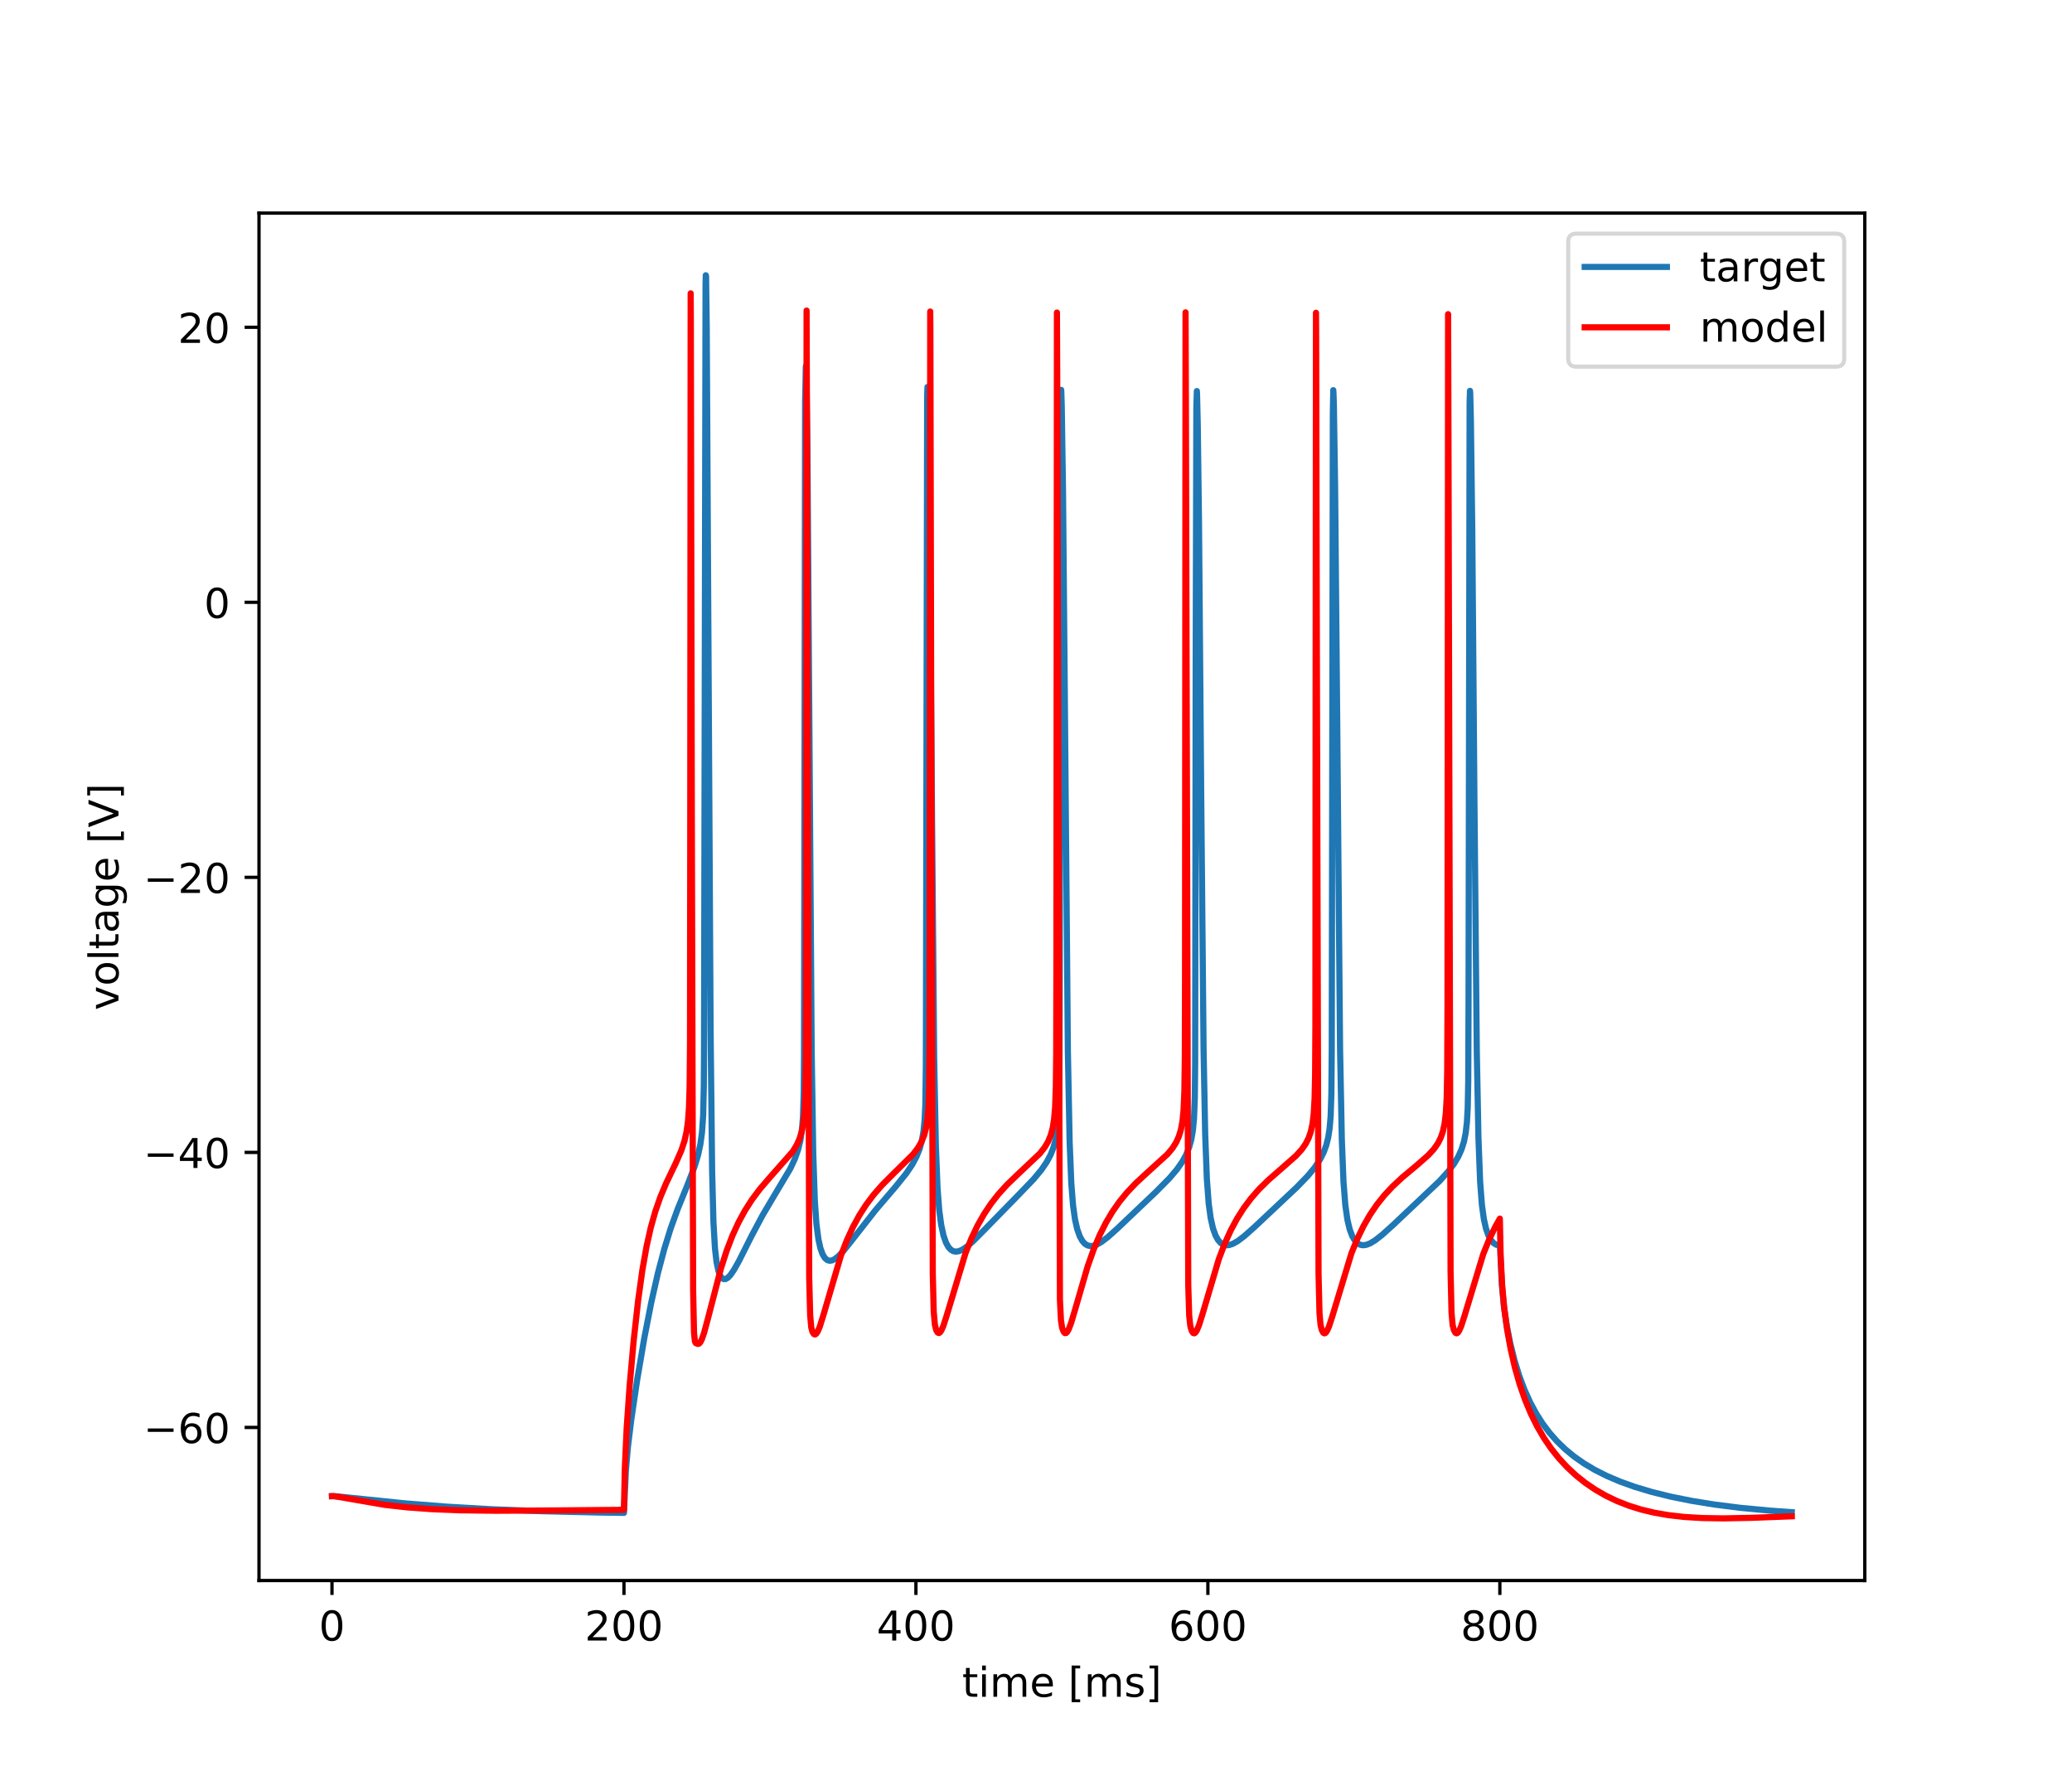 <?xml version="1.0" encoding="utf-8" standalone="no"?>
<!DOCTYPE svg PUBLIC "-//W3C//DTD SVG 1.1//EN"
  "http://www.w3.org/Graphics/SVG/1.1/DTD/svg11.dtd">
<!-- Created with matplotlib (https://matplotlib.org/) -->
<svg height="432pt" version="1.1" viewBox="0 0 504 432" width="504pt" xmlns="http://www.w3.org/2000/svg" xmlns:xlink="http://www.w3.org/1999/xlink">
 <defs>
  <style type="text/css">
*{stroke-linecap:butt;stroke-linejoin:round;}
  </style>
 </defs>
 <g id="figure_1">
  <g id="patch_1">
   <path d="M 0 432 
L 504 432 
L 504 0 
L 0 0 
z
" style="fill:#ffffff;"/>
  </g>
  <g id="axes_1">
   <g id="patch_2">
    <path d="M 63 384.48 
L 453.6 384.48 
L 453.6 51.84 
L 63 51.84 
z
" style="fill:#ffffff;"/>
   </g>
   <g id="matplotlib.axis_1">
    <g id="xtick_1">
     <g id="line2d_1">
      <defs>
       <path d="M 0 0 
L 0 3.5 
" id="mdffdee89ae" style="stroke:#000000;stroke-width:0.8;"/>
      </defs>
      <g>
       <use style="stroke:#000000;stroke-width:0.8;" x="80.755" xlink:href="#mdffdee89ae" y="384.48"/>
      </g>
     </g>
     <g id="text_1">
      <!-- 0 -->
      <defs>
       <path d="M 31.781 66.406 
Q 24.172 66.406 20.328 58.906 
Q 16.5 51.422 16.5 36.375 
Q 16.5 21.391 20.328 13.891 
Q 24.172 6.391 31.781 6.391 
Q 39.453 6.391 43.281 13.891 
Q 47.125 21.391 47.125 36.375 
Q 47.125 51.422 43.281 58.906 
Q 39.453 66.406 31.781 66.406 
z
M 31.781 74.219 
Q 44.047 74.219 50.516 64.516 
Q 56.984 54.828 56.984 36.375 
Q 56.984 17.969 50.516 8.266 
Q 44.047 -1.422 31.781 -1.422 
Q 19.531 -1.422 13.062 8.266 
Q 6.594 17.969 6.594 36.375 
Q 6.594 54.828 13.062 64.516 
Q 19.531 74.219 31.781 74.219 
z
" id="DejaVuSans-48"/>
      </defs>
      <g transform="translate(77.573 399.078)scale(0.1 -0.1)">
       <use xlink:href="#DejaVuSans-48"/>
      </g>
     </g>
    </g>
    <g id="xtick_2">
     <g id="line2d_2">
      <g>
       <use style="stroke:#000000;stroke-width:0.8;" x="151.773" xlink:href="#mdffdee89ae" y="384.48"/>
      </g>
     </g>
     <g id="text_2">
      <!-- 200 -->
      <defs>
       <path d="M 19.188 8.297 
L 53.609 8.297 
L 53.609 0 
L 7.328 0 
L 7.328 8.297 
Q 12.938 14.109 22.625 23.891 
Q 32.328 33.688 34.812 36.531 
Q 39.547 41.844 41.422 45.531 
Q 43.312 49.219 43.312 52.781 
Q 43.312 58.594 39.234 62.25 
Q 35.156 65.922 28.609 65.922 
Q 23.969 65.922 18.812 64.312 
Q 13.672 62.703 7.812 59.422 
L 7.812 69.391 
Q 13.766 71.781 18.938 73 
Q 24.125 74.219 28.422 74.219 
Q 39.75 74.219 46.484 68.547 
Q 53.219 62.891 53.219 53.422 
Q 53.219 48.922 51.531 44.891 
Q 49.859 40.875 45.406 35.406 
Q 44.188 33.984 37.641 27.219 
Q 31.109 20.453 19.188 8.297 
z
" id="DejaVuSans-50"/>
      </defs>
      <g transform="translate(142.229 399.078)scale(0.1 -0.1)">
       <use xlink:href="#DejaVuSans-50"/>
       <use x="63.623" xlink:href="#DejaVuSans-48"/>
       <use x="127.246" xlink:href="#DejaVuSans-48"/>
      </g>
     </g>
    </g>
    <g id="xtick_3">
     <g id="line2d_3">
      <g>
       <use style="stroke:#000000;stroke-width:0.8;" x="222.791" xlink:href="#mdffdee89ae" y="384.48"/>
      </g>
     </g>
     <g id="text_3">
      <!-- 400 -->
      <defs>
       <path d="M 37.797 64.312 
L 12.891 25.391 
L 37.797 25.391 
z
M 35.203 72.906 
L 47.609 72.906 
L 47.609 25.391 
L 58.016 25.391 
L 58.016 17.188 
L 47.609 17.188 
L 47.609 0 
L 37.797 0 
L 37.797 17.188 
L 4.891 17.188 
L 4.891 26.703 
z
" id="DejaVuSans-52"/>
      </defs>
      <g transform="translate(213.247 399.078)scale(0.1 -0.1)">
       <use xlink:href="#DejaVuSans-52"/>
       <use x="63.623" xlink:href="#DejaVuSans-48"/>
       <use x="127.246" xlink:href="#DejaVuSans-48"/>
      </g>
     </g>
    </g>
    <g id="xtick_4">
     <g id="line2d_4">
      <g>
       <use style="stroke:#000000;stroke-width:0.8;" x="293.809" xlink:href="#mdffdee89ae" y="384.48"/>
      </g>
     </g>
     <g id="text_4">
      <!-- 600 -->
      <defs>
       <path d="M 33.016 40.375 
Q 26.375 40.375 22.484 35.828 
Q 18.609 31.297 18.609 23.391 
Q 18.609 15.531 22.484 10.953 
Q 26.375 6.391 33.016 6.391 
Q 39.656 6.391 43.531 10.953 
Q 47.406 15.531 47.406 23.391 
Q 47.406 31.297 43.531 35.828 
Q 39.656 40.375 33.016 40.375 
z
M 52.594 71.297 
L 52.594 62.312 
Q 48.875 64.062 45.094 64.984 
Q 41.312 65.922 37.594 65.922 
Q 27.828 65.922 22.672 59.328 
Q 17.531 52.734 16.797 39.406 
Q 19.672 43.656 24.016 45.922 
Q 28.375 48.188 33.594 48.188 
Q 44.578 48.188 50.953 41.516 
Q 57.328 34.859 57.328 23.391 
Q 57.328 12.156 50.688 5.359 
Q 44.047 -1.422 33.016 -1.422 
Q 20.359 -1.422 13.672 8.266 
Q 6.984 17.969 6.984 36.375 
Q 6.984 53.656 15.188 63.938 
Q 23.391 74.219 37.203 74.219 
Q 40.922 74.219 44.703 73.484 
Q 48.484 72.75 52.594 71.297 
z
" id="DejaVuSans-54"/>
      </defs>
      <g transform="translate(284.265 399.078)scale(0.1 -0.1)">
       <use xlink:href="#DejaVuSans-54"/>
       <use x="63.623" xlink:href="#DejaVuSans-48"/>
       <use x="127.246" xlink:href="#DejaVuSans-48"/>
      </g>
     </g>
    </g>
    <g id="xtick_5">
     <g id="line2d_5">
      <g>
       <use style="stroke:#000000;stroke-width:0.8;" x="364.827" xlink:href="#mdffdee89ae" y="384.48"/>
      </g>
     </g>
     <g id="text_5">
      <!-- 800 -->
      <defs>
       <path d="M 31.781 34.625 
Q 24.75 34.625 20.719 30.859 
Q 16.703 27.094 16.703 20.516 
Q 16.703 13.922 20.719 10.156 
Q 24.75 6.391 31.781 6.391 
Q 38.812 6.391 42.859 10.172 
Q 46.922 13.969 46.922 20.516 
Q 46.922 27.094 42.891 30.859 
Q 38.875 34.625 31.781 34.625 
z
M 21.922 38.812 
Q 15.578 40.375 12.031 44.719 
Q 8.5 49.078 8.5 55.328 
Q 8.5 64.062 14.719 69.141 
Q 20.953 74.219 31.781 74.219 
Q 42.672 74.219 48.875 69.141 
Q 55.078 64.062 55.078 55.328 
Q 55.078 49.078 51.531 44.719 
Q 48 40.375 41.703 38.812 
Q 48.828 37.156 52.797 32.312 
Q 56.781 27.484 56.781 20.516 
Q 56.781 9.906 50.312 4.234 
Q 43.844 -1.422 31.781 -1.422 
Q 19.734 -1.422 13.25 4.234 
Q 6.781 9.906 6.781 20.516 
Q 6.781 27.484 10.781 32.312 
Q 14.797 37.156 21.922 38.812 
z
M 18.312 54.391 
Q 18.312 48.734 21.844 45.562 
Q 25.391 42.391 31.781 42.391 
Q 38.141 42.391 41.719 45.562 
Q 45.312 48.734 45.312 54.391 
Q 45.312 60.062 41.719 63.234 
Q 38.141 66.406 31.781 66.406 
Q 25.391 66.406 21.844 63.234 
Q 18.312 60.062 18.312 54.391 
z
" id="DejaVuSans-56"/>
      </defs>
      <g transform="translate(355.284 399.078)scale(0.1 -0.1)">
       <use xlink:href="#DejaVuSans-56"/>
       <use x="63.623" xlink:href="#DejaVuSans-48"/>
       <use x="127.246" xlink:href="#DejaVuSans-48"/>
      </g>
     </g>
    </g>
    <g id="text_6">
     <!-- time [ms] -->
     <defs>
      <path d="M 18.312 70.219 
L 18.312 54.688 
L 36.812 54.688 
L 36.812 47.703 
L 18.312 47.703 
L 18.312 18.016 
Q 18.312 11.328 20.141 9.422 
Q 21.969 7.516 27.594 7.516 
L 36.812 7.516 
L 36.812 0 
L 27.594 0 
Q 17.188 0 13.234 3.875 
Q 9.281 7.766 9.281 18.016 
L 9.281 47.703 
L 2.688 47.703 
L 2.688 54.688 
L 9.281 54.688 
L 9.281 70.219 
z
" id="DejaVuSans-116"/>
      <path d="M 9.422 54.688 
L 18.406 54.688 
L 18.406 0 
L 9.422 0 
z
M 9.422 75.984 
L 18.406 75.984 
L 18.406 64.594 
L 9.422 64.594 
z
" id="DejaVuSans-105"/>
      <path d="M 52 44.188 
Q 55.375 50.25 60.062 53.125 
Q 64.75 56 71.094 56 
Q 79.641 56 84.281 50.016 
Q 88.922 44.047 88.922 33.016 
L 88.922 0 
L 79.891 0 
L 79.891 32.719 
Q 79.891 40.578 77.094 44.375 
Q 74.312 48.188 68.609 48.188 
Q 61.625 48.188 57.562 43.547 
Q 53.516 38.922 53.516 30.906 
L 53.516 0 
L 44.484 0 
L 44.484 32.719 
Q 44.484 40.625 41.703 44.406 
Q 38.922 48.188 33.109 48.188 
Q 26.219 48.188 22.156 43.531 
Q 18.109 38.875 18.109 30.906 
L 18.109 0 
L 9.078 0 
L 9.078 54.688 
L 18.109 54.688 
L 18.109 46.188 
Q 21.188 51.219 25.484 53.609 
Q 29.781 56 35.688 56 
Q 41.656 56 45.828 52.969 
Q 50 49.953 52 44.188 
z
" id="DejaVuSans-109"/>
      <path d="M 56.203 29.594 
L 56.203 25.203 
L 14.891 25.203 
Q 15.484 15.922 20.484 11.062 
Q 25.484 6.203 34.422 6.203 
Q 39.594 6.203 44.453 7.469 
Q 49.312 8.734 54.109 11.281 
L 54.109 2.781 
Q 49.266 0.734 44.188 -0.344 
Q 39.109 -1.422 33.891 -1.422 
Q 20.797 -1.422 13.156 6.188 
Q 5.516 13.812 5.516 26.812 
Q 5.516 40.234 12.766 48.109 
Q 20.016 56 32.328 56 
Q 43.359 56 49.781 48.891 
Q 56.203 41.797 56.203 29.594 
z
M 47.219 32.234 
Q 47.125 39.594 43.094 43.984 
Q 39.062 48.391 32.422 48.391 
Q 24.906 48.391 20.391 44.141 
Q 15.875 39.891 15.188 32.172 
z
" id="DejaVuSans-101"/>
      <path id="DejaVuSans-32"/>
      <path d="M 8.594 75.984 
L 29.297 75.984 
L 29.297 69 
L 17.578 69 
L 17.578 -6.203 
L 29.297 -6.203 
L 29.297 -13.188 
L 8.594 -13.188 
z
" id="DejaVuSans-91"/>
      <path d="M 44.281 53.078 
L 44.281 44.578 
Q 40.484 46.531 36.375 47.5 
Q 32.281 48.484 27.875 48.484 
Q 21.188 48.484 17.844 46.438 
Q 14.5 44.391 14.5 40.281 
Q 14.5 37.156 16.891 35.375 
Q 19.281 33.594 26.516 31.984 
L 29.594 31.297 
Q 39.156 29.25 43.188 25.516 
Q 47.219 21.781 47.219 15.094 
Q 47.219 7.469 41.188 3.016 
Q 35.156 -1.422 24.609 -1.422 
Q 20.219 -1.422 15.453 -0.562 
Q 10.688 0.297 5.422 2 
L 5.422 11.281 
Q 10.406 8.688 15.234 7.391 
Q 20.062 6.109 24.812 6.109 
Q 31.156 6.109 34.562 8.281 
Q 37.984 10.453 37.984 14.406 
Q 37.984 18.062 35.516 20.016 
Q 33.062 21.969 24.703 23.781 
L 21.578 24.516 
Q 13.234 26.266 9.516 29.906 
Q 5.812 33.547 5.812 39.891 
Q 5.812 47.609 11.281 51.797 
Q 16.75 56 26.812 56 
Q 31.781 56 36.172 55.266 
Q 40.578 54.547 44.281 53.078 
z
" id="DejaVuSans-115"/>
      <path d="M 30.422 75.984 
L 30.422 -13.188 
L 9.719 -13.188 
L 9.719 -6.203 
L 21.391 -6.203 
L 21.391 69 
L 9.719 69 
L 9.719 75.984 
z
" id="DejaVuSans-93"/>
     </defs>
     <g transform="translate(234.038 412.757)scale(0.1 -0.1)">
      <use xlink:href="#DejaVuSans-116"/>
      <use x="39.209" xlink:href="#DejaVuSans-105"/>
      <use x="66.992" xlink:href="#DejaVuSans-109"/>
      <use x="164.404" xlink:href="#DejaVuSans-101"/>
      <use x="225.928" xlink:href="#DejaVuSans-32"/>
      <use x="257.715" xlink:href="#DejaVuSans-91"/>
      <use x="296.729" xlink:href="#DejaVuSans-109"/>
      <use x="394.141" xlink:href="#DejaVuSans-115"/>
      <use x="446.24" xlink:href="#DejaVuSans-93"/>
     </g>
    </g>
   </g>
   <g id="matplotlib.axis_2">
    <g id="ytick_1">
     <g id="line2d_6">
      <defs>
       <path d="M 0 0 
L -3.5 0 
" id="m5ae2ea204c" style="stroke:#000000;stroke-width:0.8;"/>
      </defs>
      <g>
       <use style="stroke:#000000;stroke-width:0.8;" x="63" xlink:href="#m5ae2ea204c" y="347.235"/>
      </g>
     </g>
     <g id="text_7">
      <!-- −60 -->
      <defs>
       <path d="M 10.594 35.5 
L 73.188 35.5 
L 73.188 27.203 
L 10.594 27.203 
z
" id="DejaVuSans-8722"/>
      </defs>
      <g transform="translate(34.895 351.034)scale(0.1 -0.1)">
       <use xlink:href="#DejaVuSans-8722"/>
       <use x="83.789" xlink:href="#DejaVuSans-54"/>
       <use x="147.412" xlink:href="#DejaVuSans-48"/>
      </g>
     </g>
    </g>
    <g id="ytick_2">
     <g id="line2d_7">
      <g>
       <use style="stroke:#000000;stroke-width:0.8;" x="63" xlink:href="#m5ae2ea204c" y="280.329"/>
      </g>
     </g>
     <g id="text_8">
      <!-- −40 -->
      <g transform="translate(34.895 284.128)scale(0.1 -0.1)">
       <use xlink:href="#DejaVuSans-8722"/>
       <use x="83.789" xlink:href="#DejaVuSans-52"/>
       <use x="147.412" xlink:href="#DejaVuSans-48"/>
      </g>
     </g>
    </g>
    <g id="ytick_3">
     <g id="line2d_8">
      <g>
       <use style="stroke:#000000;stroke-width:0.8;" x="63" xlink:href="#m5ae2ea204c" y="213.423"/>
      </g>
     </g>
     <g id="text_9">
      <!-- −20 -->
      <g transform="translate(34.895 217.222)scale(0.1 -0.1)">
       <use xlink:href="#DejaVuSans-8722"/>
       <use x="83.789" xlink:href="#DejaVuSans-50"/>
       <use x="147.412" xlink:href="#DejaVuSans-48"/>
      </g>
     </g>
    </g>
    <g id="ytick_4">
     <g id="line2d_9">
      <g>
       <use style="stroke:#000000;stroke-width:0.8;" x="63" xlink:href="#m5ae2ea204c" y="146.517"/>
      </g>
     </g>
     <g id="text_10">
      <!-- 0 -->
      <g transform="translate(49.638 150.317)scale(0.1 -0.1)">
       <use xlink:href="#DejaVuSans-48"/>
      </g>
     </g>
    </g>
    <g id="ytick_5">
     <g id="line2d_10">
      <g>
       <use style="stroke:#000000;stroke-width:0.8;" x="63" xlink:href="#m5ae2ea204c" y="79.612"/>
      </g>
     </g>
     <g id="text_11">
      <!-- 20 -->
      <g transform="translate(43.275 83.411)scale(0.1 -0.1)">
       <use xlink:href="#DejaVuSans-50"/>
       <use x="63.623" xlink:href="#DejaVuSans-48"/>
      </g>
     </g>
    </g>
    <g id="text_12">
     <!-- voltage [V] -->
     <defs>
      <path d="M 2.984 54.688 
L 12.5 54.688 
L 29.594 8.797 
L 46.688 54.688 
L 56.203 54.688 
L 35.688 0 
L 23.484 0 
z
" id="DejaVuSans-118"/>
      <path d="M 30.609 48.391 
Q 23.391 48.391 19.188 42.75 
Q 14.984 37.109 14.984 27.297 
Q 14.984 17.484 19.156 11.844 
Q 23.344 6.203 30.609 6.203 
Q 37.797 6.203 41.984 11.859 
Q 46.188 17.531 46.188 27.297 
Q 46.188 37.016 41.984 42.703 
Q 37.797 48.391 30.609 48.391 
z
M 30.609 56 
Q 42.328 56 49.016 48.375 
Q 55.719 40.766 55.719 27.297 
Q 55.719 13.875 49.016 6.219 
Q 42.328 -1.422 30.609 -1.422 
Q 18.844 -1.422 12.172 6.219 
Q 5.516 13.875 5.516 27.297 
Q 5.516 40.766 12.172 48.375 
Q 18.844 56 30.609 56 
z
" id="DejaVuSans-111"/>
      <path d="M 9.422 75.984 
L 18.406 75.984 
L 18.406 0 
L 9.422 0 
z
" id="DejaVuSans-108"/>
      <path d="M 34.281 27.484 
Q 23.391 27.484 19.188 25 
Q 14.984 22.516 14.984 16.5 
Q 14.984 11.719 18.141 8.906 
Q 21.297 6.109 26.703 6.109 
Q 34.188 6.109 38.703 11.406 
Q 43.219 16.703 43.219 25.484 
L 43.219 27.484 
z
M 52.203 31.203 
L 52.203 0 
L 43.219 0 
L 43.219 8.297 
Q 40.141 3.328 35.547 0.953 
Q 30.953 -1.422 24.312 -1.422 
Q 15.922 -1.422 10.953 3.297 
Q 6 8.016 6 15.922 
Q 6 25.141 12.172 29.828 
Q 18.359 34.516 30.609 34.516 
L 43.219 34.516 
L 43.219 35.406 
Q 43.219 41.609 39.141 45 
Q 35.062 48.391 27.688 48.391 
Q 23 48.391 18.547 47.266 
Q 14.109 46.141 10.016 43.891 
L 10.016 52.203 
Q 14.938 54.109 19.578 55.047 
Q 24.219 56 28.609 56 
Q 40.484 56 46.344 49.844 
Q 52.203 43.703 52.203 31.203 
z
" id="DejaVuSans-97"/>
      <path d="M 45.406 27.984 
Q 45.406 37.75 41.375 43.109 
Q 37.359 48.484 30.078 48.484 
Q 22.859 48.484 18.828 43.109 
Q 14.797 37.75 14.797 27.984 
Q 14.797 18.266 18.828 12.891 
Q 22.859 7.516 30.078 7.516 
Q 37.359 7.516 41.375 12.891 
Q 45.406 18.266 45.406 27.984 
z
M 54.391 6.781 
Q 54.391 -7.172 48.188 -13.984 
Q 42 -20.797 29.203 -20.797 
Q 24.469 -20.797 20.266 -20.094 
Q 16.062 -19.391 12.109 -17.922 
L 12.109 -9.188 
Q 16.062 -11.328 19.922 -12.344 
Q 23.781 -13.375 27.781 -13.375 
Q 36.625 -13.375 41.016 -8.766 
Q 45.406 -4.156 45.406 5.172 
L 45.406 9.625 
Q 42.625 4.781 38.281 2.391 
Q 33.938 0 27.875 0 
Q 17.828 0 11.672 7.656 
Q 5.516 15.328 5.516 27.984 
Q 5.516 40.672 11.672 48.328 
Q 17.828 56 27.875 56 
Q 33.938 56 38.281 53.609 
Q 42.625 51.219 45.406 46.391 
L 45.406 54.688 
L 54.391 54.688 
z
" id="DejaVuSans-103"/>
      <path d="M 28.609 0 
L 0.781 72.906 
L 11.078 72.906 
L 34.188 11.531 
L 57.328 72.906 
L 67.578 72.906 
L 39.797 0 
z
" id="DejaVuSans-86"/>
     </defs>
     <g transform="translate(28.816 245.754)rotate(-90)scale(0.1 -0.1)">
      <use xlink:href="#DejaVuSans-118"/>
      <use x="59.18" xlink:href="#DejaVuSans-111"/>
      <use x="120.361" xlink:href="#DejaVuSans-108"/>
      <use x="148.145" xlink:href="#DejaVuSans-116"/>
      <use x="187.354" xlink:href="#DejaVuSans-97"/>
      <use x="248.633" xlink:href="#DejaVuSans-103"/>
      <use x="312.109" xlink:href="#DejaVuSans-101"/>
      <use x="373.633" xlink:href="#DejaVuSans-32"/>
      <use x="405.42" xlink:href="#DejaVuSans-91"/>
      <use x="444.434" xlink:href="#DejaVuSans-86"/>
      <use x="512.842" xlink:href="#DejaVuSans-93"/>
     </g>
    </g>
   </g>
   <g id="line2d_11">
    <path clip-path="url(#p790608f510)" d="M 80.755 363.961 
L 81.696 363.973 
L 85.726 364.392 
L 98.527 365.71 
L 108.647 366.507 
L 119.477 367.134 
L 131.639 367.61 
L 145.86 367.937 
L 151.773 368.019 
L 151.862 366.003 
L 152.234 357.789 
L 152.731 352.039 
L 153.566 345.246 
L 154.986 335.675 
L 156.726 325.477 
L 158.413 316.855 
L 160.029 309.713 
L 161.591 303.805 
L 163.153 298.772 
L 164.84 294.109 
L 167.237 288.219 
L 168.941 283.799 
L 169.794 280.982 
L 170.362 278.356 
L 170.752 275.51 
L 171.036 271.423 
L 171.196 264.217 
L 171.249 256.206 
L 171.622 69.295 
L 171.676 66.96 
L 171.747 67.2 
L 171.906 79.996 
L 172.19 132.54 
L 172.847 250.513 
L 173.22 284.928 
L 173.54 297.27 
L 173.913 303.706 
L 174.303 307.073 
L 174.783 309.278 
L 175.226 310.389 
L 175.688 310.98 
L 176.096 311.173 
L 176.523 311.13 
L 177.02 310.837 
L 177.677 310.155 
L 178.529 308.921 
L 179.772 306.704 
L 182.808 300.667 
L 185.471 295.661 
L 188.134 291.157 
L 192.2 284.339 
L 193.336 281.915 
L 194.117 279.71 
L 194.685 277.383 
L 195.094 274.597 
L 195.325 271.647 
L 195.502 265.713 
L 195.573 256.506 
L 195.626 229.101 
L 195.84 97.692 
L 196.017 89.085 
L 196.035 89.044 
L 196.177 92.773 
L 196.408 109.801 
L 196.745 158.468 
L 197.437 255.781 
L 197.81 280.444 
L 198.201 292.133 
L 198.591 297.753 
L 199.071 301.439 
L 199.55 303.602 
L 200.083 305.092 
L 200.651 306.033 
L 201.219 306.524 
L 201.787 306.692 
L 202.391 306.607 
L 203.083 306.264 
L 203.989 305.537 
L 205.232 304.213 
L 207.22 301.716 
L 212.99 294.34 
L 217.837 288.683 
L 220.412 285.486 
L 221.885 283.308 
L 222.915 281.393 
L 223.661 279.547 
L 224.229 277.526 
L 224.637 275.205 
L 224.904 272.487 
L 225.081 268.74 
L 225.206 259.514 
L 225.241 246.044 
L 225.525 96.489 
L 225.596 94.146 
L 225.667 94.696 
L 225.862 102.597 
L 226.164 126.9 
L 226.679 195.752 
L 227.23 257.363 
L 227.638 278.676 
L 228.046 288.971 
L 228.455 294.325 
L 228.934 297.946 
L 229.502 300.549 
L 230.106 302.282 
L 230.692 303.35 
L 231.313 304.031 
L 231.899 304.364 
L 232.538 304.473 
L 233.266 304.353 
L 234.136 303.965 
L 235.237 303.212 
L 236.781 301.857 
L 239.32 299.293 
L 247.416 291.009 
L 251.429 286.839 
L 253.329 284.547 
L 254.607 282.672 
L 255.548 280.914 
L 256.258 279.12 
L 256.791 277.156 
L 257.181 274.829 
L 257.448 271.837 
L 257.608 267.901 
L 257.696 261.412 
L 257.767 238.311 
L 257.998 100.092 
L 258.122 94.836 
L 258.158 95.443 
L 258.264 98.912 
L 258.566 119.259 
L 258.957 163.51 
L 259.756 255.917 
L 260.182 277.784 
L 260.59 287.894 
L 261.016 293.266 
L 261.496 296.676 
L 262.028 299.011 
L 262.65 300.754 
L 263.271 301.869 
L 263.893 302.563 
L 264.532 302.958 
L 265.207 303.112 
L 265.952 303.047 
L 266.84 302.736 
L 267.958 302.09 
L 269.45 300.956 
L 271.722 298.923 
L 281.186 289.923 
L 284.435 286.64 
L 286.281 284.472 
L 287.577 282.619 
L 288.518 280.902 
L 289.246 279.102 
L 289.779 277.178 
L 290.152 275.045 
L 290.436 272.07 
L 290.631 266.951 
L 290.72 258.573 
L 290.844 161.485 
L 291.004 99.233 
L 291.128 95.129 
L 291.164 95.657 
L 291.341 103.089 
L 291.643 126.688 
L 292.176 192.443 
L 292.762 255.41 
L 293.152 275.907 
L 293.561 286.807 
L 294.004 292.732 
L 294.484 296.274 
L 295.052 298.801 
L 295.673 300.542 
L 296.277 301.634 
L 296.916 302.358 
L 297.555 302.761 
L 298.248 302.927 
L 299.029 302.863 
L 299.952 302.54 
L 301.124 301.864 
L 302.669 300.694 
L 305.154 298.487 
L 315.452 288.801 
L 318.151 286.01 
L 319.837 283.957 
L 321.062 282.111 
L 321.95 280.367 
L 322.589 278.643 
L 323.069 276.747 
L 323.424 274.475 
L 323.672 271.537 
L 323.85 266.013 
L 323.939 255.17 
L 323.974 234.65 
L 324.205 100.477 
L 324.311 94.911 
L 324.347 95.389 
L 324.453 98.399 
L 324.755 118.425 
L 325.164 163.945 
L 325.963 255.23 
L 326.389 277.182 
L 326.797 287.521 
L 327.241 293.169 
L 327.738 296.659 
L 328.306 299.053 
L 328.928 300.706 
L 329.584 301.808 
L 330.224 302.457 
L 330.881 302.808 
L 331.555 302.922 
L 332.354 302.815 
L 333.295 302.447 
L 334.485 301.726 
L 336.136 300.439 
L 338.835 298.012 
L 350.18 287.282 
L 352.275 284.964 
L 353.677 283.098 
L 354.725 281.343 
L 355.506 279.599 
L 356.092 277.731 
L 356.518 275.616 
L 356.82 272.986 
L 357.015 269.426 
L 357.14 263.027 
L 357.211 244.005 
L 357.477 97.914 
L 357.566 95.075 
L 357.619 95.658 
L 357.779 102.187 
L 358.116 128.746 
L 358.649 195.088 
L 359.217 255.659 
L 359.625 276.913 
L 360.034 287.487 
L 360.46 293.071 
L 360.939 296.557 
L 361.454 298.842 
L 362.058 300.554 
L 362.679 301.684 
L 363.318 302.401 
L 363.975 302.804 
L 364.65 302.956 
L 364.863 302.96 
L 364.969 305.161 
L 365.307 312.436 
L 365.786 317.566 
L 366.461 322.194 
L 367.348 326.735 
L 368.396 330.951 
L 369.532 334.648 
L 370.775 337.977 
L 372.16 341.057 
L 373.634 343.801 
L 375.214 346.282 
L 376.9 348.53 
L 378.729 350.603 
L 380.735 352.541 
L 382.901 354.322 
L 385.281 355.989 
L 387.89 357.544 
L 390.82 359.024 
L 394.051 360.402 
L 397.673 361.702 
L 401.721 362.915 
L 406.266 364.043 
L 411.362 365.075 
L 417.061 366 
L 423.417 366.802 
L 430.555 367.475 
L 435.828 367.847 
L 435.828 367.847 
" style="fill:none;stroke:#1f77b4;stroke-linecap:square;stroke-width:1.5;"/>
   </g>
   <g id="line2d_12">
    <path clip-path="url(#p790608f510)" d="M 80.755 363.961 
L 81.021 363.936 
L 82.228 364.109 
L 93.644 366.079 
L 99.077 366.685 
L 105.025 367.119 
L 111.914 367.393 
L 120.631 367.504 
L 134.64 367.43 
L 151.773 367.278 
L 151.986 357.113 
L 152.43 347.498 
L 153.14 337.245 
L 154.134 326.137 
L 155.217 316.392 
L 156.265 308.883 
L 157.277 303.164 
L 158.306 298.577 
L 159.407 294.679 
L 160.614 291.219 
L 162.035 287.834 
L 164.343 283.013 
L 165.71 279.906 
L 166.473 277.614 
L 166.988 275.356 
L 167.343 272.813 
L 167.592 269.423 
L 167.752 264.118 
L 167.841 253.726 
L 167.894 207.634 
L 168 71.362 
L 168.036 77.655 
L 168.284 199.647 
L 168.604 314.106 
L 168.817 324.187 
L 169.03 326.316 
L 169.243 326.717 
L 169.687 326.915 
L 170.007 326.874 
L 170.308 326.584 
L 170.699 325.846 
L 171.267 324.215 
L 172.208 320.715 
L 175.369 308.537 
L 176.789 304.142 
L 178.191 300.508 
L 179.647 297.339 
L 181.192 294.5 
L 182.879 291.864 
L 184.761 289.34 
L 186.998 286.724 
L 192.821 280.124 
L 193.798 278.525 
L 194.508 276.932 
L 195.023 275.238 
L 195.413 273.185 
L 195.697 270.478 
L 195.893 266.392 
L 196.017 258.24 
L 196.07 242.742 
L 196.195 75.548 
L 196.301 105.839 
L 196.834 310.813 
L 197.065 319.921 
L 197.331 322.91 
L 197.633 324.025 
L 197.988 324.54 
L 198.272 324.618 
L 198.538 324.455 
L 198.893 323.932 
L 199.408 322.711 
L 200.225 320.108 
L 204.539 305.457 
L 205.995 301.699 
L 207.469 298.496 
L 209.031 295.629 
L 210.7 293.032 
L 212.511 290.626 
L 214.553 288.288 
L 217.092 285.733 
L 222.116 280.769 
L 223.306 279.209 
L 224.14 277.758 
L 224.762 276.238 
L 225.241 274.456 
L 225.596 272.23 
L 225.845 269.222 
L 226.004 264.725 
L 226.111 254.154 
L 226.164 216.326 
L 226.271 75.782 
L 226.306 80.677 
L 226.502 170.296 
L 226.892 309.78 
L 227.123 319.095 
L 227.407 322.252 
L 227.727 323.544 
L 228.082 324.16 
L 228.366 324.28 
L 228.632 324.138 
L 228.969 323.667 
L 229.467 322.533 
L 230.248 320.117 
L 234.864 304.803 
L 236.32 301.194 
L 237.811 298.081 
L 239.374 295.325 
L 241.043 292.825 
L 242.871 290.486 
L 244.931 288.216 
L 247.47 285.765 
L 252.938 280.603 
L 254.11 279.107 
L 254.944 277.691 
L 255.566 276.203 
L 256.045 274.458 
L 256.4 272.289 
L 256.649 269.395 
L 256.826 264.409 
L 256.915 256.432 
L 256.968 233.389 
L 257.093 76.035 
L 257.146 88.301 
L 257.821 316.226 
L 258.069 321.158 
L 258.353 322.992 
L 258.708 323.946 
L 259.028 324.291 
L 259.294 324.284 
L 259.578 324.025 
L 259.969 323.331 
L 260.555 321.784 
L 261.567 318.381 
L 264.55 308.099 
L 266.023 303.942 
L 267.479 300.487 
L 268.988 297.472 
L 270.568 294.803 
L 272.273 292.36 
L 274.137 290.078 
L 276.25 287.849 
L 278.895 285.4 
L 283.973 280.778 
L 285.216 279.288 
L 286.104 277.881 
L 286.761 276.421 
L 287.258 274.762 
L 287.631 272.719 
L 287.897 270.02 
L 288.092 265.432 
L 288.199 257.334 
L 288.252 238.615 
L 288.376 75.982 
L 288.465 100.525 
L 289.033 312.577 
L 289.264 320.049 
L 289.53 322.545 
L 289.868 323.728 
L 290.223 324.266 
L 290.507 324.344 
L 290.773 324.168 
L 291.128 323.629 
L 291.661 322.348 
L 292.513 319.627 
L 296.455 306.336 
L 297.91 302.519 
L 299.384 299.271 
L 300.911 296.434 
L 302.544 293.866 
L 304.302 291.518 
L 306.237 289.307 
L 308.474 287.097 
L 311.457 284.488 
L 315.257 281.141 
L 316.641 279.614 
L 317.6 278.238 
L 318.31 276.833 
L 318.843 275.291 
L 319.251 273.415 
L 319.553 270.947 
L 319.766 267.256 
L 319.891 261.535 
L 319.962 249.57 
L 320.015 170.78 
L 320.104 76.081 
L 320.139 80.376 
L 320.317 160.403 
L 320.725 309.792 
L 320.956 319.413 
L 321.222 322.351 
L 321.542 323.6 
L 321.897 324.218 
L 322.181 324.352 
L 322.447 324.224 
L 322.785 323.766 
L 323.282 322.649 
L 324.063 320.251 
L 328.732 304.862 
L 330.188 301.295 
L 331.68 298.221 
L 333.242 295.506 
L 334.911 293.049 
L 336.722 290.781 
L 338.728 288.627 
L 341.089 286.426 
L 344.729 283.382 
L 347.41 281.023 
L 348.777 279.534 
L 349.736 278.168 
L 350.446 276.768 
L 350.979 275.221 
L 351.387 273.325 
L 351.689 270.801 
L 351.902 266.929 
L 352.026 260.544 
L 352.097 244.619 
L 352.239 76.428 
L 352.346 112.946 
L 352.843 309.274 
L 353.074 319.314 
L 353.34 322.324 
L 353.66 323.583 
L 354.033 324.223 
L 354.317 324.344 
L 354.583 324.205 
L 354.92 323.737 
L 355.417 322.61 
L 356.199 320.207 
L 360.797 305.042 
L 362.253 301.458 
L 363.744 298.372 
L 364.827 296.436 
L 365.023 305.627 
L 365.395 312.76 
L 365.91 318.364 
L 366.603 323.468 
L 367.473 328.258 
L 368.502 332.709 
L 369.674 336.802 
L 370.97 340.526 
L 372.373 343.888 
L 373.9 346.972 
L 375.533 349.774 
L 377.291 352.351 
L 379.173 354.718 
L 381.197 356.908 
L 383.345 358.905 
L 385.636 360.731 
L 388.05 362.373 
L 390.607 363.843 
L 393.306 365.138 
L 396.146 366.254 
L 399.165 367.2 
L 402.378 367.972 
L 405.858 368.577 
L 409.693 369.014 
L 414.025 369.277 
L 419.174 369.359 
L 425.974 369.231 
L 435.845 368.852 
L 435.845 368.852 
" style="fill:none;stroke:#ff0000;stroke-linecap:square;stroke-width:1.5;"/>
   </g>
   <g id="patch_3">
    <path d="M 63 384.48 
L 63 51.84 
" style="fill:none;stroke:#000000;stroke-linecap:square;stroke-linejoin:miter;stroke-width:0.8;"/>
   </g>
   <g id="patch_4">
    <path d="M 453.6 384.48 
L 453.6 51.84 
" style="fill:none;stroke:#000000;stroke-linecap:square;stroke-linejoin:miter;stroke-width:0.8;"/>
   </g>
   <g id="patch_5">
    <path d="M 63 384.48 
L 453.6 384.48 
" style="fill:none;stroke:#000000;stroke-linecap:square;stroke-linejoin:miter;stroke-width:0.8;"/>
   </g>
   <g id="patch_6">
    <path d="M 63 51.84 
L 453.6 51.84 
" style="fill:none;stroke:#000000;stroke-linecap:square;stroke-linejoin:miter;stroke-width:0.8;"/>
   </g>
   <g id="legend_1">
    <g id="patch_7">
     <path d="M 383.461 89.196 
L 446.6 89.196 
Q 448.6 89.196 448.6 87.196 
L 448.6 58.84 
Q 448.6 56.84 446.6 56.84 
L 383.461 56.84 
Q 381.461 56.84 381.461 58.84 
L 381.461 87.196 
Q 381.461 89.196 383.461 89.196 
z
" style="fill:#ffffff;opacity:0.8;stroke:#cccccc;stroke-linejoin:miter;"/>
    </g>
    <g id="line2d_13">
     <path d="M 385.461 64.938 
L 405.461 64.938 
" style="fill:none;stroke:#1f77b4;stroke-linecap:square;stroke-width:1.5;"/>
    </g>
    <g id="line2d_14"/>
    <g id="text_13">
     <!-- target -->
     <defs>
      <path d="M 41.109 46.297 
Q 39.594 47.172 37.812 47.578 
Q 36.031 48 33.891 48 
Q 26.266 48 22.188 43.047 
Q 18.109 38.094 18.109 28.812 
L 18.109 0 
L 9.078 0 
L 9.078 54.688 
L 18.109 54.688 
L 18.109 46.188 
Q 20.953 51.172 25.484 53.578 
Q 30.031 56 36.531 56 
Q 37.453 56 38.578 55.875 
Q 39.703 55.766 41.062 55.516 
z
" id="DejaVuSans-114"/>
     </defs>
     <g transform="translate(413.461 68.438)scale(0.1 -0.1)">
      <use xlink:href="#DejaVuSans-116"/>
      <use x="39.209" xlink:href="#DejaVuSans-97"/>
      <use x="100.488" xlink:href="#DejaVuSans-114"/>
      <use x="141.586" xlink:href="#DejaVuSans-103"/>
      <use x="205.062" xlink:href="#DejaVuSans-101"/>
      <use x="266.586" xlink:href="#DejaVuSans-116"/>
     </g>
    </g>
    <g id="line2d_15">
     <path d="M 385.461 79.617 
L 405.461 79.617 
" style="fill:none;stroke:#ff0000;stroke-linecap:square;stroke-width:1.5;"/>
    </g>
    <g id="line2d_16"/>
    <g id="text_14">
     <!-- model -->
     <defs>
      <path d="M 45.406 46.391 
L 45.406 75.984 
L 54.391 75.984 
L 54.391 0 
L 45.406 0 
L 45.406 8.203 
Q 42.578 3.328 38.25 0.953 
Q 33.938 -1.422 27.875 -1.422 
Q 17.969 -1.422 11.734 6.484 
Q 5.516 14.406 5.516 27.297 
Q 5.516 40.188 11.734 48.094 
Q 17.969 56 27.875 56 
Q 33.938 56 38.25 53.625 
Q 42.578 51.266 45.406 46.391 
z
M 14.797 27.297 
Q 14.797 17.391 18.875 11.75 
Q 22.953 6.109 30.078 6.109 
Q 37.203 6.109 41.297 11.75 
Q 45.406 17.391 45.406 27.297 
Q 45.406 37.203 41.297 42.844 
Q 37.203 48.484 30.078 48.484 
Q 22.953 48.484 18.875 42.844 
Q 14.797 37.203 14.797 27.297 
z
" id="DejaVuSans-100"/>
     </defs>
     <g transform="translate(413.461 83.117)scale(0.1 -0.1)">
      <use xlink:href="#DejaVuSans-109"/>
      <use x="97.412" xlink:href="#DejaVuSans-111"/>
      <use x="158.594" xlink:href="#DejaVuSans-100"/>
      <use x="222.07" xlink:href="#DejaVuSans-101"/>
      <use x="283.594" xlink:href="#DejaVuSans-108"/>
     </g>
    </g>
   </g>
  </g>
 </g>
 <defs>
  <clipPath id="p790608f510">
   <rect height="332.64" width="390.6" x="63" y="51.84"/>
  </clipPath>
 </defs>
</svg>
